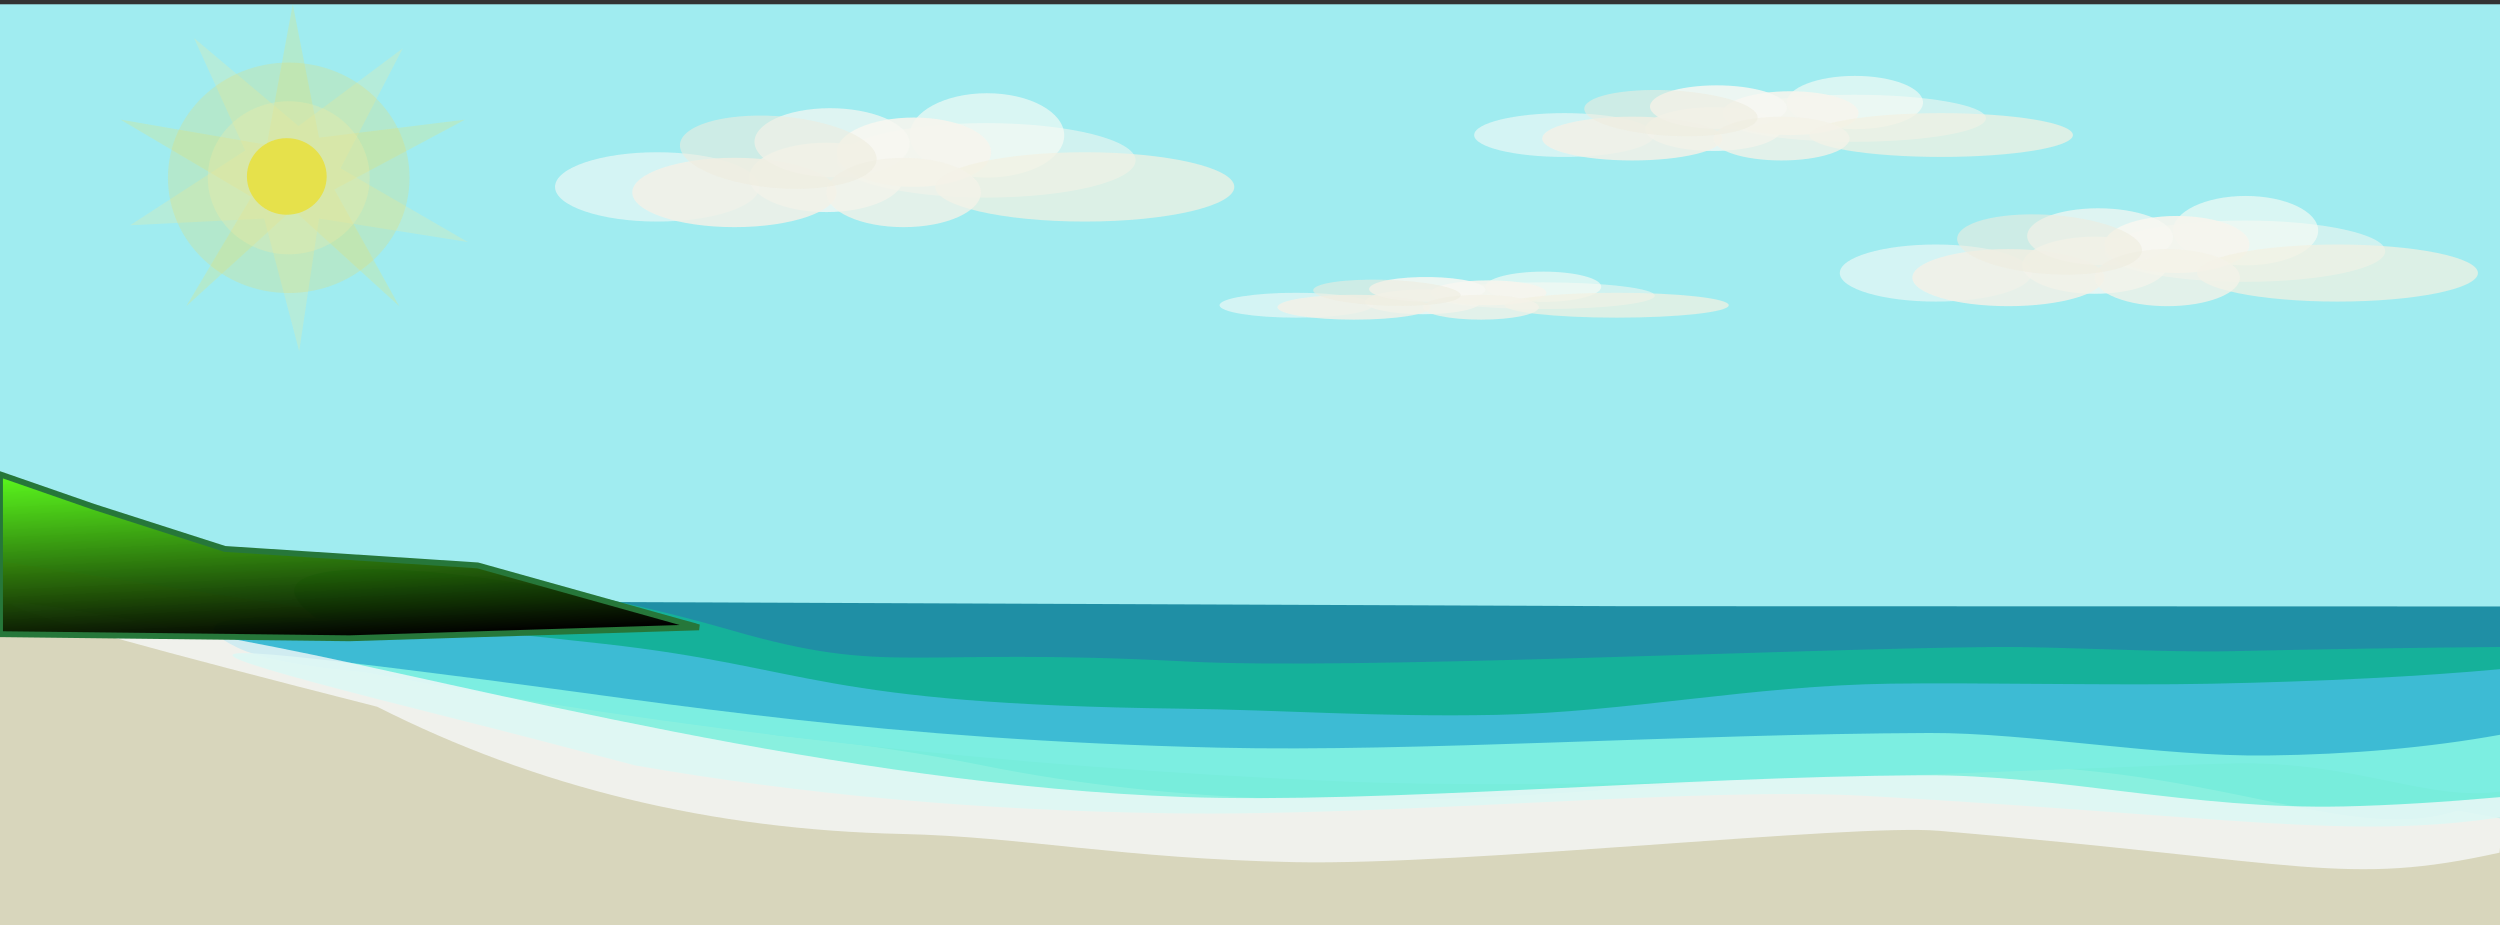 <?xml version="1.0" encoding="UTF-8" standalone="no"?>
<!DOCTYPE svg PUBLIC "-//W3C//DTD SVG 1.1//EN" "http://www.w3.org/Graphics/SVG/1.1/DTD/svg11.dtd">
<svg version="1.1" xmlns="http://www.w3.org/2000/svg" xmlns:xlink="http://www.w3.org/1999/xlink" preserveAspectRatio="xMidYMid meet" viewBox="0 0 851 315" width="851" height="315"><rect x="0" y="0" width="851" height="315" fill="#333333" stroke="none"/><defs><path d="M0 1.46L851 1.46L851 315L0 315L0 1.46Z" id="bqb9iRZUJ"></path><path d="M0 191L198.52 221.66L581.17 229.98L851 235.94L851 315L0 315L0 191Z" id="g1jbUQaXeW"></path><path d="M518.7 230.92L613.18 233.96L851.66 245.66L851.46 206.44L552.65 206.35L151.95 204.71C163.99 210.89 171.52 214.75 174.53 216.29C182.65 220.45 191.6 222.73 200.72 222.96C243.12 224.02 349.11 226.67 518.7 230.92Z" id="c2YD13143w"></path><path d="M836.57 275.91C800.87 287.59 757.08 261.67 679.4 260.57C595.26 259.39 469.52 287.67 334.57 260.57C312 256.04 288.73 252.64 264.77 250.37C185.87 237.01 141.62 228.14 132.02 223.75C45.6 184.23 151.66 186.47 249.14 214.6C303.29 230.22 307.69 220.14 404.01 225.18C459.87 228.11 609.36 220.86 679.4 220.23C699.44 220.05 737.31 222.16 758.51 221.68C790.97 220.96 822.03 220.48 851.66 220.23L851 278.55" id="c3L0eJECfP"></path><path d="M501.81 45.97C501.81 50.08 515.54 53.42 532.46 53.42C549.38 53.42 563.11 50.08 563.11 45.97C563.11 41.85 549.38 38.51 532.46 38.51C515.54 38.51 501.81 41.85 501.81 45.97Z" id="a5D86jSjZ"></path><path d="M586.29 40.26C586.29 44.68 606.39 48.27 631.15 48.27C655.91 48.27 676.01 44.68 676.01 40.26C676.01 35.84 655.91 32.25 631.15 32.25C606.39 32.25 586.29 35.84 586.29 40.26Z" id="b1wFkSCzt8"></path><path d="M606.41 43.93C606.41 48.04 596.02 51.38 583.23 51.38C570.44 51.38 560.05 48.04 560.05 43.93C560.05 39.81 570.44 36.47 583.23 36.47C596.02 36.47 606.41 39.81 606.41 43.93Z" id="b2fHHt06e"></path><path d="M654.59 34.89C654.59 39.9 644.2 43.96 631.41 43.96C618.62 43.96 608.23 39.9 608.23 34.89C608.23 29.89 618.62 25.83 631.41 25.83C644.2 25.83 654.59 29.89 654.59 34.89Z" id="a2xEZOhpVT"></path><path d="M524.98 47.16C524.98 51.28 538.72 54.62 555.64 54.62C572.56 54.62 586.29 51.28 586.29 47.16C586.29 43.05 572.56 39.71 555.64 39.71C538.72 39.71 524.98 43.05 524.98 47.16Z" id="a1hrMJQiQG"></path><path d="M586.29 38.51C586.29 42.63 596.68 45.97 609.47 45.97C622.26 45.97 632.65 42.63 632.65 38.51C632.65 34.4 622.26 31.06 609.47 31.06C596.68 31.06 586.29 34.4 586.29 38.51Z" id="aaz3b0p9H"></path><path d="M562.95 38.72C558.74 34.81 565.18 30.63 577.33 29.4C589.47 28.16 602.74 30.32 606.95 34.23C611.15 38.14 604.71 42.31 592.57 43.55C580.42 44.79 567.15 42.62 562.95 38.72Z" id="bhQvvvmwR"></path><path d="M615.9 45.97C615.9 50.08 636 53.42 660.76 53.42C685.52 53.42 705.62 50.08 705.62 45.97C705.62 41.85 685.52 38.51 660.76 38.51C636 38.51 615.9 41.85 615.9 45.97Z" id="a2M3DMjvc1"></path><path d="M583.23 47.16C583.23 51.28 593.61 54.62 606.41 54.62C619.2 54.62 629.58 51.28 629.58 47.16C629.58 43.05 619.2 39.71 606.41 39.71C593.61 39.71 583.23 43.05 583.23 47.16Z" id="gWw2yOio4"></path><path d="M596.29 42.68C590.38 46.37 573.26 47.5 558.09 45.2C542.91 42.9 535.39 38.03 541.3 34.34C547.21 30.65 564.33 29.52 579.51 31.82C594.68 34.13 602.2 38.99 596.29 42.68Z" id="a6ifJutkXq"></path><path d="M851.66 269.36C826.53 273.19 801.95 258.87 759.67 259.89C702.47 261.27 544.6 269.74 456.01 265.97C342.14 261.13 231.51 248.75 124.12 228.83C102.74 226.9 88.26 224.08 80.67 220.37C53.78 207.22 95.49 206.83 205.79 219.2C276.49 227.13 277.52 239.69 402.05 241.23C436.36 241.65 469.37 244.15 509.53 243.34C553.91 242.44 596.15 233.38 643.57 232.72C673.33 232.3 721.02 233.39 752.75 232.74C790.76 231.96 823.73 230.29 851.66 227.73L851.66 247.82" id="c9wBvSTz6"></path><path d="M851 278.26C799.09 285.85 759.72 277.95 635.67 270.95C577.02 267.64 477.57 278.01 397.45 276.83C333.21 275.89 272.79 270.46 216.18 260.55C192.29 254.23 171.64 248.87 154.22 244.5C134.71 239.6 118.98 235.56 107.06 232.35C56.23 218.63 74.59 219.7 163.78 231.2C228.18 239.5 300.52 251.82 415.05 254.51C481.49 256.06 573.48 249.85 656.78 249.51C690.56 249.38 735.24 257.62 771.79 257.17C800.51 256.82 826.91 254.47 851 250.12L851 265.69" id="b9ZUbnbRq"></path><path d="M850.84 290.24C798.3 301.89 785.55 293.55 660.01 282.8C630.62 280.29 498.88 294.63 440.9 293.48C381.74 292.3 348.06 284.79 307.11 283.88C242.09 282.44 182.52 268 128.41 240.58C-25.02 201.58 -36.55 194.82 93.8 220.31C158.97 233.06 286.81 267.17 402.73 271.29C469.96 273.68 569.97 264.41 654.28 263.89C701.28 263.6 745.67 275.7 797.98 274.51C813.61 274.15 831.5 273.08 851.66 271.29L851 288.31" id="a1hwCHVMgm"></path><path d="M76.54 186.86L162.58 192.46L232.08 211.91L236.78 213.18L236.63 213.19L237.95 213.55L118.98 217.27L0.01 215.87L0 161.45L31.83 172.51L76.54 186.86Z" id="dzcXBT84r"></path><linearGradient id="gradientb2G5uPnKD" gradientUnits="userSpaceOnUse" x1="116.53" y1="158.75" x2="119.09" y2="217.26"><stop style="stop-color: #51f107;stop-opacity: 0.91" offset="0%"></stop><stop style="stop-color: #010000;stop-opacity: 1" offset="100%"></stop></linearGradient><path d="M415.14 103.9C415.14 106.24 426.82 108.13 441.21 108.13C455.6 108.13 467.28 106.24 467.28 103.9C467.28 101.56 455.6 99.66 441.21 99.66C426.82 99.66 415.14 101.56 415.14 103.9Z" id="ejfVdgUPH"></path><path d="M486.99 100.66C486.99 103.17 504.09 105.21 525.14 105.21C546.2 105.21 563.29 103.17 563.29 100.66C563.29 98.15 546.2 96.11 525.14 96.11C504.09 96.11 486.99 98.15 486.99 100.66Z" id="a24uuyVFcU"></path><path d="M504.1 102.74C504.1 105.08 495.26 106.97 484.39 106.97C473.51 106.97 464.67 105.08 464.67 102.74C464.67 100.4 473.51 98.51 484.39 98.51C495.26 98.51 504.1 100.4 504.1 102.74Z" id="b2Z3LaKj4L"></path><path d="M545.07 97.61C545.07 100.45 536.24 102.76 525.36 102.76C514.48 102.76 505.65 100.45 505.65 97.61C505.65 94.76 514.48 92.46 525.36 92.46C536.24 92.46 545.07 94.76 545.07 97.61Z" id="d1xmDjOoRp"></path><path d="M434.85 104.58C434.85 106.92 446.54 108.81 460.92 108.81C475.31 108.81 486.99 106.92 486.99 104.58C486.99 102.24 475.31 100.34 460.92 100.34C446.54 100.34 434.85 102.24 434.85 104.58Z" id="d4Aorbojk"></path><path d="M486.99 99.66C486.99 102 495.82 103.9 506.7 103.9C517.58 103.9 526.41 102 526.41 99.66C526.41 97.33 517.58 95.43 506.7 95.43C495.82 95.43 486.99 97.33 486.99 99.66Z" id="a17r2cWH4H"></path><path d="M467.14 99.78C463.56 97.56 469.04 95.19 479.37 94.49C489.69 93.78 500.98 95.01 504.56 97.23C508.13 99.45 502.65 101.82 492.33 102.53C482 103.23 470.71 102 467.14 99.78Z" id="a2vXLQ9dur"></path><path d="M512.17 103.9C512.17 106.24 529.26 108.13 550.32 108.13C571.37 108.13 588.47 106.24 588.47 103.9C588.47 101.56 571.37 99.66 550.32 99.66C529.26 99.66 512.17 101.56 512.17 103.9Z" id="a2WHAEtrxB"></path><path d="M484.39 104.58C484.39 106.92 493.22 108.81 504.1 108.81C514.97 108.81 523.81 106.92 523.81 104.58C523.81 102.24 514.97 100.34 504.1 100.34C493.22 100.34 484.39 102.24 484.39 104.58Z" id="c1gwl6ot2U"></path><path d="M495.5 102.03C490.47 104.13 475.91 104.77 463 103.46C450.1 102.15 443.7 99.39 448.73 97.29C453.76 95.2 468.32 94.56 481.22 95.86C494.13 97.17 500.52 99.94 495.5 102.03Z" id="c1rK2ioy4N"></path><path d="M258.49 63.62C258.49 70.13 242.9 75.42 223.71 75.42C204.52 75.42 188.93 70.13 188.93 63.62C188.93 57.1 204.52 51.82 223.71 51.82C242.9 51.82 258.49 57.1 258.49 63.62Z" id="b2ZEu5qDBu"></path><path d="M284.78 54.58C284.78 61.58 307.59 67.26 335.67 67.26C363.76 67.26 386.57 61.58 386.57 54.58C386.57 47.59 363.76 41.91 335.67 41.91C307.59 41.91 284.78 47.59 284.78 54.58Z" id="f1qQ8diWtf"></path><path d="M307.6 60.39C307.6 66.9 295.82 72.19 281.3 72.19C266.79 72.19 255.01 66.9 255.01 60.39C255.01 53.88 266.79 48.59 281.3 48.59C295.82 48.59 307.6 53.88 307.6 60.39Z" id="d4BtcEWfo"></path><path d="M362.26 46.09C362.26 54.01 350.48 60.44 335.97 60.44C321.46 60.44 309.67 54.01 309.67 46.09C309.67 38.16 321.46 31.73 335.97 31.73C350.48 31.73 362.26 38.16 362.26 46.09Z" id="b1E4BGnIxA"></path><path d="M215.23 65.51C215.23 72.03 230.81 77.32 250.01 77.32C269.2 77.32 284.78 72.03 284.78 65.51C284.78 59 269.2 53.71 250.01 53.71C230.81 53.71 215.23 59 215.23 65.51Z" id="akSdZj0Bs"></path><path d="M337.37 51.82C337.37 58.33 325.59 63.62 311.08 63.62C296.56 63.62 284.78 58.33 284.78 51.82C284.78 45.3 296.56 40.01 311.08 40.01C325.59 40.01 337.37 45.3 337.37 51.82Z" id="bjan6297L"></path><path d="M258.29 52.14C253.52 45.96 260.84 39.34 274.61 37.38C288.39 35.42 303.44 38.85 308.21 45.04C312.99 51.22 305.67 57.83 291.9 59.79C278.12 61.75 263.07 58.32 258.29 52.14Z" id="a2mIaDFftw"></path><path d="M318.37 63.62C318.37 70.13 341.17 75.42 369.26 75.42C397.35 75.42 420.16 70.13 420.16 63.62C420.16 57.1 397.35 51.82 369.26 51.82C341.17 51.82 318.37 57.1 318.37 63.62Z" id="b4MSMKF57"></path><path d="M281.3 65.51C281.3 72.03 293.09 77.32 307.6 77.32C322.11 77.32 333.89 72.03 333.89 65.51C333.89 59 322.11 53.71 307.6 53.71C293.09 53.71 281.3 59 281.3 65.51Z" id="b7m8rBvi4"></path><path d="M296.13 58.42C289.42 64.26 270 66.05 252.78 62.4C235.57 58.76 227.03 51.05 233.74 45.21C240.45 39.37 259.87 37.58 277.08 41.23C294.3 44.87 302.83 52.58 296.13 58.42Z" id="b53aPYjsYW"></path><path d="M108.6 46.85L158.29 40.72L113.82 64.48L135.89 104.23L99.65 71.26L63.41 104.23L85.55 67.05L41.01 40.72L90.82 49.3L99.65 1.46L108.6 46.85Z" id="b4C7avjDIc"></path><path d="M115.91 57.29L159.21 82.38L108.6 74.38L101.85 119.58L89.93 74.38L44.27 76.68L83.47 51.23L66.04 12.95L101.61 42.91L137.07 16.48L115.91 57.29Z" id="a15HlmNLTO"></path><path d="M139.4 60.52C139.4 82.17 120.97 99.75 98.28 99.75C75.59 99.75 57.17 82.17 57.17 60.52C57.17 38.87 75.59 21.3 98.28 21.3C120.97 21.3 139.4 38.87 139.4 60.52Z" id="d55OAQ1OxB"></path><path d="M125.84 60.52C125.84 74.9 113.49 86.57 98.28 86.57C83.08 86.57 70.73 74.9 70.73 60.52C70.73 46.15 83.08 34.47 98.28 34.47C113.49 34.47 125.84 46.15 125.84 60.52Z" id="a1cV7Sgp0W"></path><path d="M111.2 60.07C111.2 67.26 105.12 73.1 97.62 73.1C90.13 73.1 84.05 67.26 84.05 60.07C84.05 52.87 90.13 47.03 97.62 47.03C105.12 47.03 111.2 52.87 111.2 60.07Z" id="h140DbdDU6"></path><path d="M691.61 92.94C691.61 98.3 676.97 102.66 658.94 102.66C640.91 102.66 626.27 98.3 626.27 92.94C626.27 87.58 640.91 83.23 658.94 83.23C676.97 83.23 691.61 87.58 691.61 92.94Z" id="a9qkkJLfwk"></path><path d="M716.31 85.51C716.31 91.27 737.74 95.94 764.13 95.94C790.51 95.94 811.94 91.27 811.94 85.51C811.94 79.75 790.51 75.07 764.13 75.07C737.74 75.07 716.31 79.75 716.31 85.51Z" id="d1clvOfewb"></path><path d="M737.75 90.29C737.75 95.65 726.68 100 713.05 100C699.41 100 688.35 95.65 688.35 90.29C688.35 84.92 699.41 80.57 713.05 80.57C726.68 80.57 737.75 84.92 737.75 90.29Z" id="a1IVLcakm8"></path><path d="M789.1 78.51C789.1 85.03 778.04 90.32 764.4 90.32C750.77 90.32 739.7 85.03 739.7 78.51C739.7 71.99 750.77 66.7 764.4 66.7C778.04 66.7 789.1 71.99 789.1 78.51Z" id="aq6tWIWCp"></path><path d="M650.97 94.5C650.97 99.86 665.61 104.22 683.64 104.22C701.68 104.22 716.31 99.86 716.31 94.5C716.31 89.14 701.68 84.79 683.64 84.79C665.61 84.79 650.97 89.14 650.97 94.5Z" id="bh15VkRnN"></path><path d="M765.72 83.23C765.72 88.59 754.65 92.94 741.02 92.94C727.38 92.94 716.31 88.59 716.31 83.23C716.31 77.87 727.38 73.51 741.02 73.51C754.65 73.51 765.72 77.87 765.72 83.23Z" id="ahQIhRtpR"></path><path d="M691.43 83.49C686.95 78.41 693.82 72.96 706.76 71.35C719.7 69.74 733.85 72.56 738.33 77.65C742.81 82.74 735.94 88.18 723 89.79C710.06 91.41 695.91 88.58 691.43 83.49Z" id="e4ZmUw1IrD"></path><path d="M747.87 92.94C747.87 98.3 769.29 102.66 795.68 102.66C822.07 102.66 843.49 98.3 843.49 92.94C843.49 87.58 822.07 83.23 795.68 83.23C769.29 83.23 747.87 87.58 747.87 92.94Z" id="dVg5noK9u"></path><path d="M713.05 94.5C713.05 99.86 724.12 104.22 737.75 104.22C751.38 104.22 762.45 99.86 762.45 94.5C762.45 89.14 751.38 84.79 737.75 84.79C724.12 84.79 713.05 89.14 713.05 94.5Z" id="dJGOpA2Bi"></path><path d="M726.97 88.66C720.67 93.47 702.43 94.94 686.25 91.94C670.08 88.94 662.06 82.6 668.36 77.79C674.66 72.98 692.91 71.52 709.08 74.52C725.26 77.51 733.27 83.85 726.97 88.66Z" id="bBwLZsVEH"></path></defs><g><g><g><use xlink:href="#bqb9iRZUJ" opacity="1" fill="#a0ecf0" fill-opacity="1"></use></g><g><use xlink:href="#g1jbUQaXeW" opacity="1" fill="#d8d6bc" fill-opacity="1"></use></g><g><use xlink:href="#c2YD13143w" opacity="1" fill="#1f8fa5" fill-opacity="1"></use></g><g><use xlink:href="#c3L0eJECfP" opacity="1" fill="#15b19a" fill-opacity="1"></use></g><g><g><use xlink:href="#a5D86jSjZ" opacity="1" fill="#fafaf6" fill-opacity="0.58"></use></g><g><use xlink:href="#b1wFkSCzt8" opacity="1" fill="#f7f7f0" fill-opacity="0.55"></use></g><g><use xlink:href="#b2fHHt06e" opacity="1" fill="#fafaf6" fill-opacity="0.76"></use></g><g><use xlink:href="#a2xEZOhpVT" opacity="1" fill="#fcfbf5" fill-opacity="0.62"></use></g><g><use xlink:href="#a1hrMJQiQG" opacity="1" fill="#f3f2e8" fill-opacity="0.86"></use></g><g><use xlink:href="#aaz3b0p9H" opacity="1" fill="#f6f5ed" fill-opacity="0.91"></use></g><g><use xlink:href="#bhQvvvmwR" opacity="1" fill="#f7f7f2" fill-opacity="0.87"></use></g><g><use xlink:href="#a2M3DMjvc1" opacity="1" fill="#f3f1e2" fill-opacity="0.72"></use></g><g><use xlink:href="#gWw2yOio4" opacity="1" fill="#f4f3e9" fill-opacity="0.79"></use></g><g><use xlink:href="#a6ifJutkXq" opacity="1" fill="#eeeddf" fill-opacity="0.58"></use></g></g><g><use xlink:href="#c9wBvSTz6" opacity="1" fill="#3dbbd4" fill-opacity="1"></use></g><g><use xlink:href="#b9ZUbnbRq" opacity="1" fill="#82f3e2" fill-opacity="0.91"></use></g><g><use xlink:href="#a1hwCHVMgm" opacity="1" fill="#f7f9f9" fill-opacity="0.79"></use></g><g><use xlink:href="#dzcXBT84r" opacity="1" fill="url(#gradientb2G5uPnKD)"></use><g><use xlink:href="#dzcXBT84r" opacity="1" fill-opacity="0" stroke="#26773a" stroke-width="2" stroke-opacity="1"></use></g></g><g><g><use xlink:href="#ejfVdgUPH" opacity="1" fill="#fafaf6" fill-opacity="0.58"></use></g><g><use xlink:href="#a24uuyVFcU" opacity="1" fill="#f7f7f0" fill-opacity="0.55"></use></g><g><use xlink:href="#b2Z3LaKj4L" opacity="1" fill="#fafaf6" fill-opacity="0.76"></use></g><g><use xlink:href="#d1xmDjOoRp" opacity="1" fill="#fcfbf5" fill-opacity="0.62"></use></g><g><use xlink:href="#d4Aorbojk" opacity="1" fill="#f3f2e8" fill-opacity="0.86"></use></g><g><use xlink:href="#a17r2cWH4H" opacity="1" fill="#f6f5ed" fill-opacity="0.91"></use></g><g><use xlink:href="#a2vXLQ9dur" opacity="1" fill="#f7f7f2" fill-opacity="0.87"></use></g><g><use xlink:href="#a2WHAEtrxB" opacity="1" fill="#f3f1e2" fill-opacity="0.72"></use></g><g><use xlink:href="#c1gwl6ot2U" opacity="1" fill="#f4f3e9" fill-opacity="0.79"></use></g><g><use xlink:href="#c1rK2ioy4N" opacity="1" fill="#eeeddf" fill-opacity="0.58"></use></g></g><g><g><use xlink:href="#b2ZEu5qDBu" opacity="1" fill="#fafaf6" fill-opacity="0.58"></use></g><g><use xlink:href="#f1qQ8diWtf" opacity="1" fill="#f7f7f0" fill-opacity="0.55"></use></g><g><use xlink:href="#d4BtcEWfo" opacity="1" fill="#fafaf6" fill-opacity="0.76"></use></g><g><use xlink:href="#b1E4BGnIxA" opacity="1" fill="#fcfbf5" fill-opacity="0.62"></use></g><g><use xlink:href="#akSdZj0Bs" opacity="1" fill="#f3f2e8" fill-opacity="0.86"></use></g><g><use xlink:href="#bjan6297L" opacity="1" fill="#f6f5ed" fill-opacity="0.91"></use></g><g><use xlink:href="#a2mIaDFftw" opacity="1" fill="#f7f7f2" fill-opacity="0.71"></use></g><g><use xlink:href="#b4MSMKF57" opacity="1" fill="#f3f1e2" fill-opacity="0.72"></use></g><g><use xlink:href="#b7m8rBvi4" opacity="1" fill="#f4f3e9" fill-opacity="0.79"></use></g><g><use xlink:href="#b53aPYjsYW" opacity="1" fill="#eeeddf" fill-opacity="0.58"></use></g></g><g><g><use xlink:href="#b4C7avjDIc" opacity="1" fill="#e2e478" fill-opacity="0.28"></use></g><g><use xlink:href="#a15HlmNLTO" opacity="1" fill="#e8e9a7" fill-opacity="0.3"></use></g><g><g><g><use xlink:href="#d55OAQ1OxB" opacity="1" fill="#eddf64" fill-opacity="0.25"></use></g><g><use xlink:href="#a1cV7Sgp0W" opacity="1" fill="#f1eba6" fill-opacity="0.3"></use></g></g><g><use xlink:href="#h140DbdDU6" opacity="1" fill="#f0db04" fill-opacity="0.57"></use></g></g></g><g><g><use xlink:href="#a9qkkJLfwk" opacity="1" fill="#fafaf6" fill-opacity="0.58"></use></g><g><use xlink:href="#d1clvOfewb" opacity="1" fill="#f7f7f0" fill-opacity="0.55"></use></g><g><use xlink:href="#a1IVLcakm8" opacity="1" fill="#fafaf6" fill-opacity="0.76"></use></g><g><use xlink:href="#aq6tWIWCp" opacity="1" fill="#fcfbf5" fill-opacity="0.62"></use></g><g><use xlink:href="#bh15VkRnN" opacity="1" fill="#f3f2e8" fill-opacity="0.86"></use></g><g><use xlink:href="#ahQIhRtpR" opacity="1" fill="#f6f5ed" fill-opacity="0.91"></use></g><g><use xlink:href="#e4ZmUw1IrD" opacity="1" fill="#f7f7f2" fill-opacity="0.71"></use></g><g><use xlink:href="#dVg5noK9u" opacity="1" fill="#f3f1e2" fill-opacity="0.72"></use></g><g><use xlink:href="#dJGOpA2Bi" opacity="1" fill="#f4f3e9" fill-opacity="0.79"></use></g><g><use xlink:href="#bBwLZsVEH" opacity="1" fill="#eeeddf" fill-opacity="0.58"></use></g></g></g></g></svg>